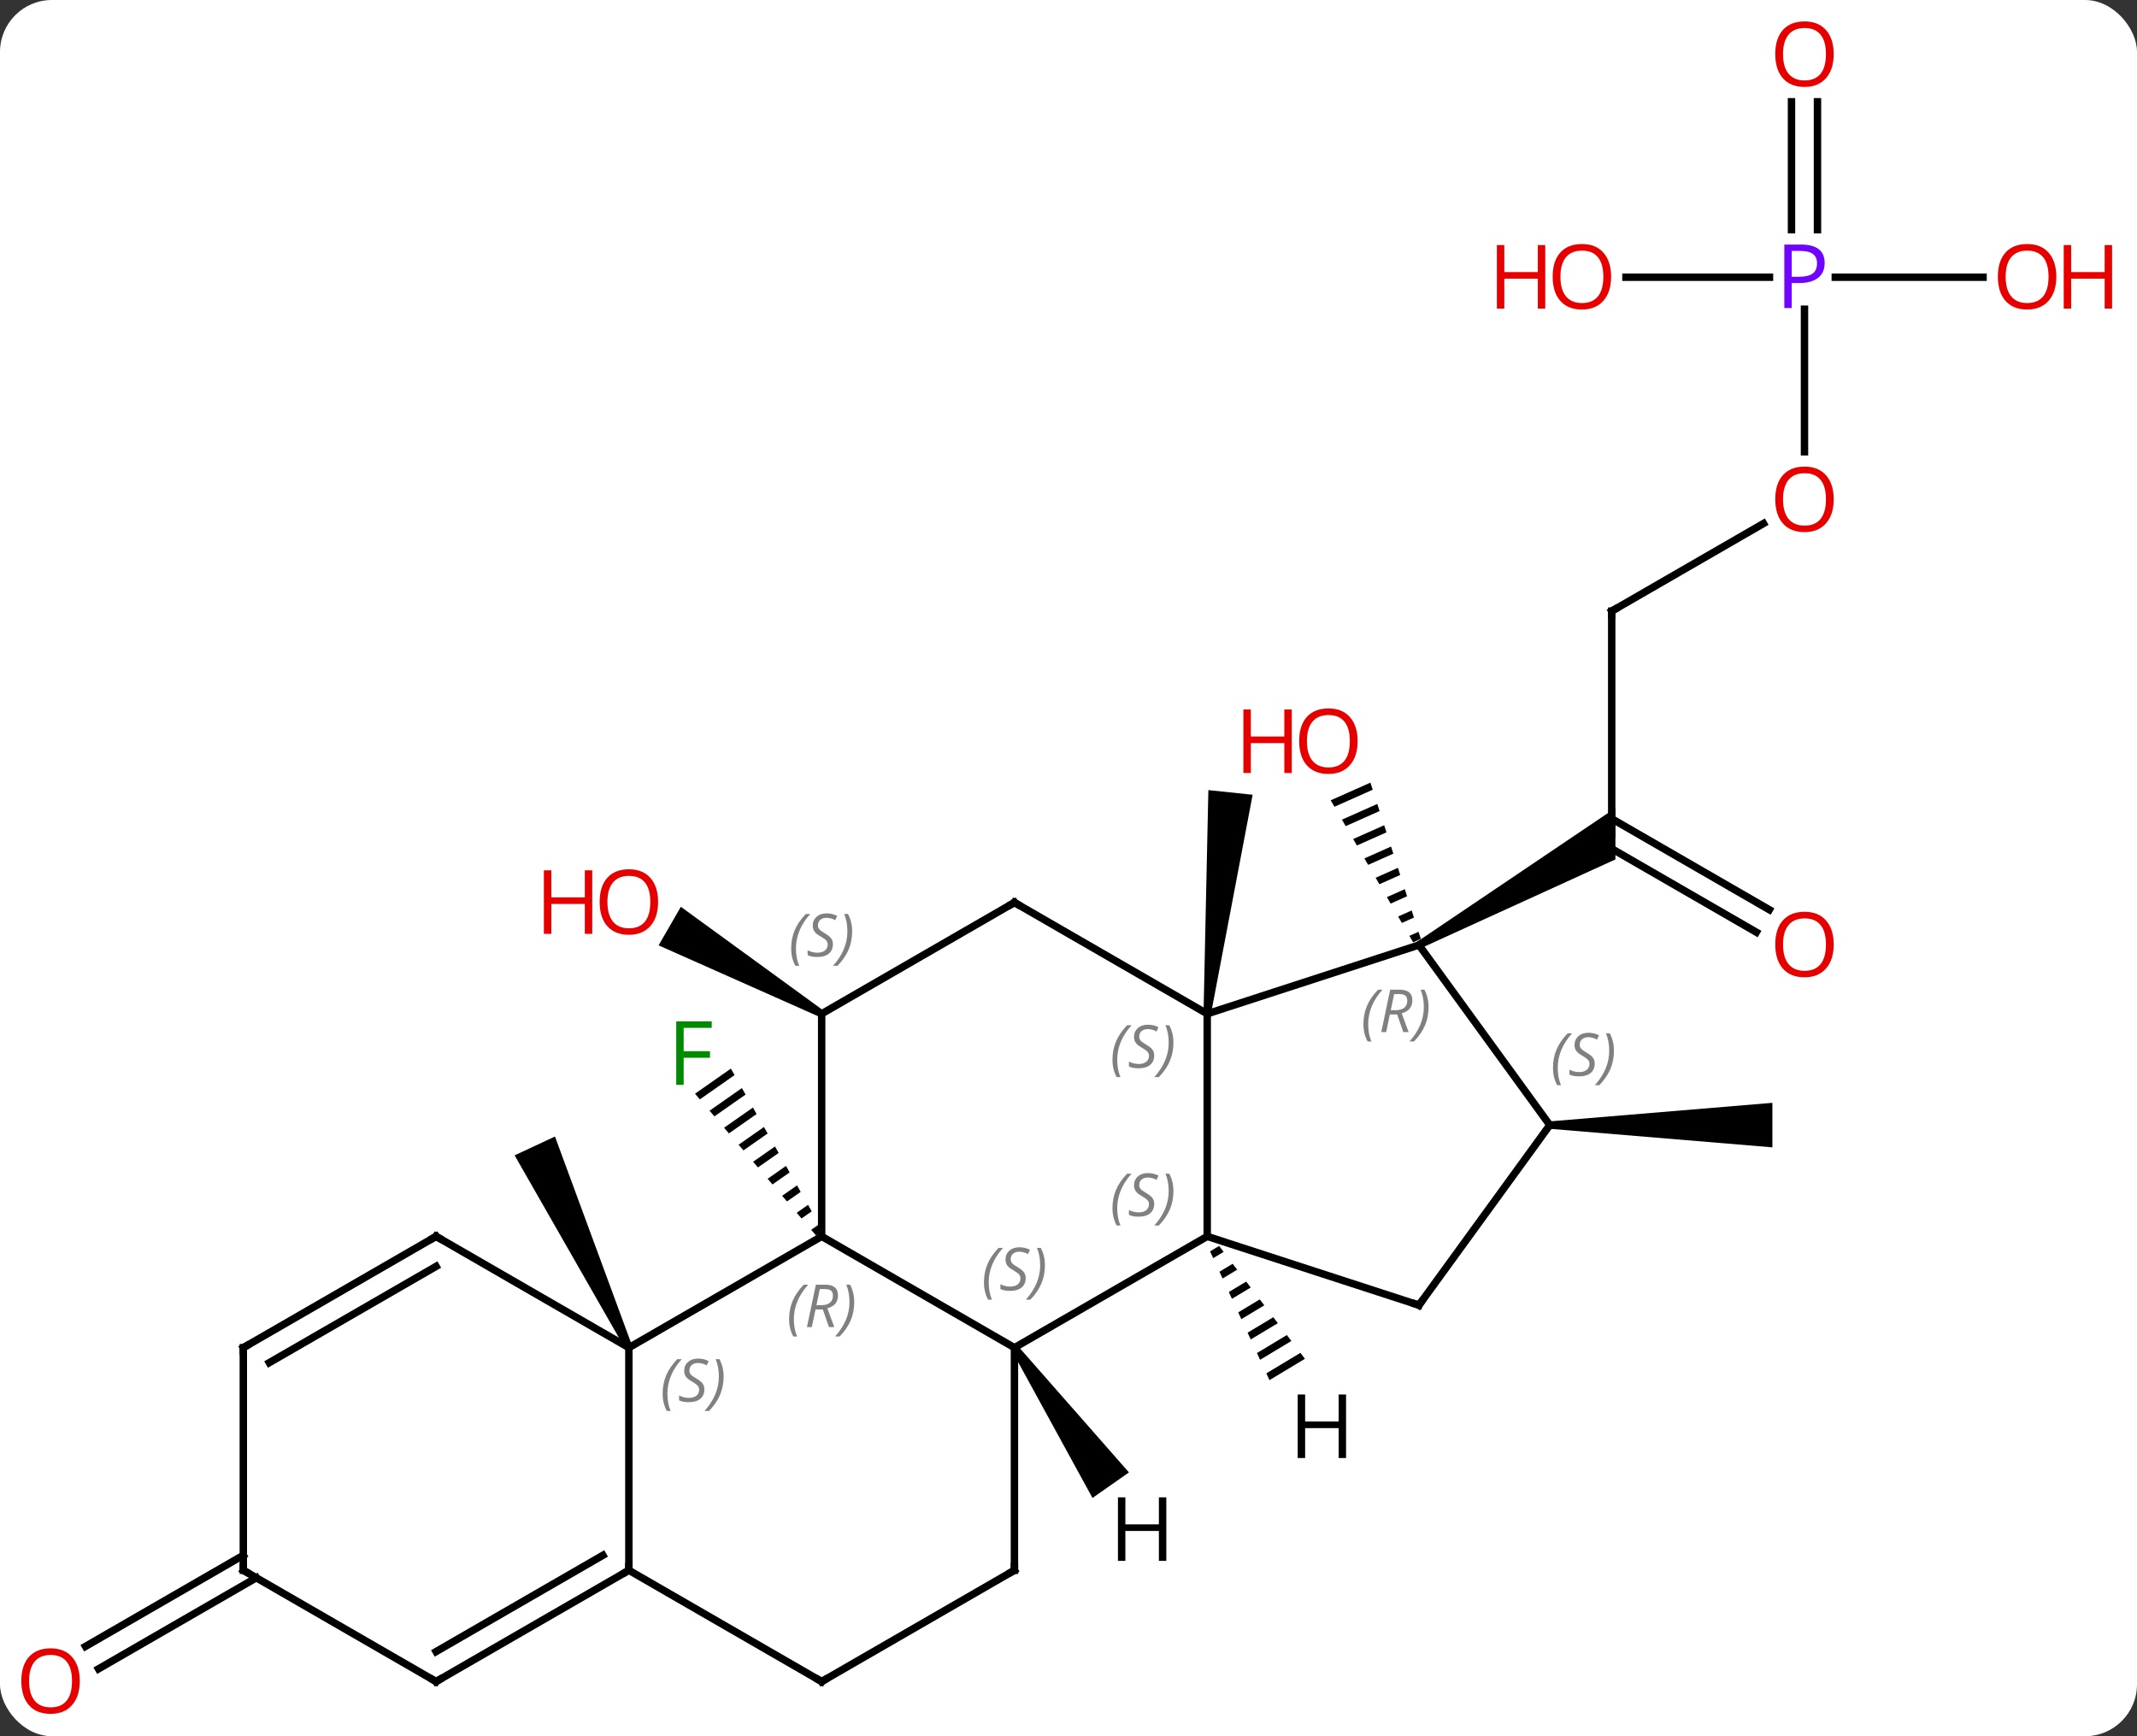 <svg width="288" viewBox="0 0 288 234" style="fill-opacity:1; color-rendering:auto; color-interpolation:auto; text-rendering:auto; stroke:black; stroke-linecap:square; stroke-miterlimit:10; shape-rendering:auto; stroke-opacity:1; fill:black; stroke-dasharray:none; font-weight:normal; stroke-width:1; font-family:'Open Sans'; font-style:normal; stroke-linejoin:miter; font-size:12; stroke-dashoffset:0; image-rendering:auto;" height="234" class="cas-substance-image" xmlns:xlink="http://www.w3.org/1999/xlink" xmlns="http://www.w3.org/2000/svg"><rect x="0" y="0" width="288" height="234" fill="#333333" stroke="none"/><svg class="cas-substance-single-component"><rect y="0" x="0" width="288" stroke="none" ry="7" rx="7" height="234" fill="white" class="cas-substance-group"/><svg y="0" x="0" width="288" viewBox="0 0 288 234" style="fill:black;" height="234" class="cas-substance-single-component-image"><svg><g><g transform="translate(140,117)" style="text-rendering:geometricPrecision; color-rendering:optimizeQuality; color-interpolation:linearRGB; stroke-linecap:butt; image-rendering:optimizeQuality;"><path style="stroke:none;" d="M23.192 19.687 L22.198 19.583 L22.849 -10.514 L28.817 -9.886 Z"/><path style="stroke:none;" d="M-41.499 27.023 L-46.333 30.404 L-45.68 31.169 L-45.68 31.169 L-41.004 27.897 L-41.499 27.023 ZM-40.014 29.646 L-44.376 32.697 L-44.376 32.697 L-43.723 33.462 L-39.519 30.52 L-39.519 30.52 L-40.014 29.646 ZM-38.528 32.269 L-42.418 34.991 L-42.418 34.991 L-41.766 35.755 L-41.766 35.755 L-38.033 33.143 L-38.528 32.269 ZM-37.043 34.892 L-40.461 37.284 L-39.809 38.048 L-39.809 38.048 L-36.548 35.766 L-36.548 35.766 L-37.043 34.892 ZM-35.557 37.515 L-38.504 39.577 L-38.504 39.577 L-37.852 40.341 L-37.852 40.341 L-35.062 38.389 L-35.062 38.389 L-35.557 37.515 ZM-34.072 40.138 L-36.547 41.87 L-36.547 41.87 L-35.895 42.634 L-35.895 42.634 L-33.577 41.012 L-34.072 40.138 ZM-32.586 42.761 L-34.59 44.163 L-34.59 44.163 L-33.938 44.927 L-33.938 44.927 L-32.091 43.635 L-32.586 42.761 ZM-31.101 45.384 L-32.633 46.456 L-32.633 46.456 L-31.98 47.22 L-31.98 47.22 L-30.605 46.258 L-31.101 45.384 ZM-29.615 48.007 L-30.676 48.749 L-30.676 48.749 L-30.023 49.513 L-30.023 49.513 L-29.12 48.881 L-29.12 48.881 L-29.615 48.007 Z"/><line y2="-34.635" y1="-4.635" x2="77.208" x1="77.208" style="fill:none;"/><line y2="8.639" y1="-3.119" x2="96.699" x1="76.333" style="fill:none;"/><line y2="5.608" y1="-6.656" x2="98.449" x1="77.208" style="fill:none;"/><path style="stroke:none;" d="M51.478 10.798 L50.978 9.932 L77.708 -8.099 L77.708 -1.171 Z"/><line y2="-46.446" y1="-34.635" x2="97.665" x1="77.208" style="fill:none;"/><line y2="-75.325" y1="-56.112" x2="103.188" x1="103.188" style="fill:none;"/><line y2="-103.283" y1="-86.041" x2="104.938" x1="104.938" style="fill:none;"/><line y2="-103.283" y1="-86.041" x2="101.438" x1="101.438" style="fill:none;"/><line y2="-79.635" y1="-79.635" x2="79.126" x1="98.469" style="fill:none;"/><line y2="-79.635" y1="-79.635" x2="127.251" x1="107.339" style="fill:none;"/><path style="stroke:none;" d="M44.69 -11.521 L39.336 -9.138 L39.841 -8.268 L44.999 -10.564 L44.999 -10.564 L44.69 -11.521 ZM45.617 -8.649 L40.851 -6.528 L40.851 -6.528 L41.356 -5.658 L45.925 -7.692 L45.925 -7.692 L45.617 -8.649 ZM46.543 -5.778 L42.365 -3.918 L42.87 -3.048 L46.852 -4.82 L46.852 -4.82 L46.543 -5.778 ZM47.469 -2.906 L43.88 -1.308 L44.385 -0.438 L47.778 -1.949 L47.469 -2.906 ZM48.396 -0.034 L45.394 1.302 L45.899 2.172 L48.705 0.923 L48.396 -0.034 ZM49.322 2.837 L46.908 3.912 L46.908 3.912 L47.413 4.782 L49.631 3.795 L49.631 3.795 L49.322 2.837 ZM50.248 5.709 L48.423 6.521 L48.928 7.391 L50.557 6.666 L50.248 5.709 ZM51.175 8.581 L49.937 9.131 L50.442 10.001 L51.484 9.538 L51.484 9.538 L51.175 8.581 Z"/><path style="stroke:none;" d="M68.862 35.135 L68.862 34.135 L98.862 31.635 L98.862 37.635 Z"/><path style="stroke:none;" d="M-54.795 64.424 L-55.701 64.846 L-70.645 38.714 L-65.207 36.178 Z"/><path style="stroke:none;" d="M-29.015 19.202 L-29.515 20.068 L-51.242 10.412 L-48.242 5.215 Z"/><line y2="95.645" y1="107.924" x2="-105.458" x1="-126.725" style="fill:none;"/><line y2="92.614" y1="104.893" x2="-107.208" x1="-128.476" style="fill:none;"/><line y2="64.635" y1="49.635" x2="-3.285" x1="22.695" style="fill:none;"/><line y2="19.635" y1="49.635" x2="22.695" x1="22.695" style="fill:none;"/><line y2="58.905" y1="49.635" x2="51.228" x1="22.695" style="fill:none;"/><line y2="49.635" y1="64.635" x2="-29.265" x1="-3.285" style="fill:none;"/><line y2="94.635" y1="64.635" x2="-3.285" x1="-3.285" style="fill:none;"/><line y2="10.365" y1="19.635" x2="51.228" x1="22.695" style="fill:none;"/><line y2="4.635" y1="19.635" x2="-3.285" x1="22.695" style="fill:none;"/><line y2="34.635" y1="58.905" x2="68.862" x1="51.228" style="fill:none;"/><line y2="64.635" y1="49.635" x2="-55.248" x1="-29.265" style="fill:none;"/><line y2="19.635" y1="49.635" x2="-29.265" x1="-29.265" style="fill:none;"/><line y2="109.635" y1="94.635" x2="-29.265" x1="-3.285" style="fill:none;"/><line y2="34.635" y1="10.365" x2="68.862" x1="51.228" style="fill:none;"/><line y2="19.635" y1="4.635" x2="-29.265" x1="-3.285" style="fill:none;"/><line y2="94.635" y1="64.635" x2="-55.248" x1="-55.248" style="fill:none;"/><line y2="49.635" y1="64.635" x2="-81.228" x1="-55.248" style="fill:none;"/><line y2="94.635" y1="109.635" x2="-55.248" x1="-29.265" style="fill:none;"/><line y2="109.635" y1="94.635" x2="-81.228" x1="-55.248" style="fill:none;"/><line y2="105.594" y1="92.614" x2="-81.228" x1="-58.748" style="fill:none;"/><line y2="64.635" y1="49.635" x2="-107.208" x1="-81.228" style="fill:none;"/><line y2="66.656" y1="53.676" x2="-103.708" x1="-81.228" style="fill:none;"/><line y2="94.635" y1="109.635" x2="-107.208" x1="-81.228" style="fill:none;"/><line y2="94.635" y1="64.635" x2="-107.208" x1="-107.208" style="fill:none;"/><path style="stroke:none;" d="M24.299 50.923 L23.08 51.656 L23.08 51.656 L23.501 52.569 L23.501 52.569 L24.907 51.724 L24.907 51.724 L24.299 50.923 ZM26.124 53.325 L24.343 54.396 L24.343 54.396 L24.765 55.309 L24.765 55.309 L26.733 54.125 L26.124 53.325 ZM27.95 55.727 L25.607 57.136 L25.607 57.136 L26.029 58.049 L26.029 58.049 L28.559 56.527 L28.559 56.527 L27.95 55.727 ZM29.776 58.128 L26.871 59.876 L26.871 59.876 L27.292 60.789 L27.292 60.789 L30.385 58.929 L30.385 58.929 L29.776 58.128 ZM31.602 60.53 L28.135 62.615 L28.135 62.615 L28.556 63.529 L28.556 63.529 L32.211 61.331 L32.211 61.331 L31.602 60.53 ZM33.428 62.932 L29.398 65.355 L29.398 65.355 L29.82 66.269 L29.82 66.269 L34.036 63.732 L34.036 63.732 L33.428 62.932 ZM35.254 65.334 L30.662 68.095 L30.662 68.095 L31.084 69.008 L31.084 69.008 L35.862 66.134 L35.862 66.134 L35.254 65.334 Z"/><path style="stroke:none;" d="M-3.695 64.922 L-2.875 64.348 L12.148 81.446 L7.233 84.887 Z"/></g><g transform="translate(140,117)" style="fill:rgb(0,138,0); text-rendering:geometricPrecision; color-rendering:optimizeQuality; image-rendering:optimizeQuality; font-family:'Open Sans'; stroke:rgb(0,138,0); color-interpolation:linearRGB;"><path style="stroke:none;" d="M-47.864 29.218 L-48.864 29.218 L-48.864 20.656 L-44.082 20.656 L-44.082 21.531 L-47.864 21.531 L-47.864 24.671 L-44.317 24.671 L-44.317 25.562 L-47.864 25.562 L-47.864 29.218 Z"/></g><g transform="translate(140,117)" style="stroke-linecap:butt; text-rendering:geometricPrecision; color-rendering:optimizeQuality; image-rendering:optimizeQuality; font-family:'Open Sans'; color-interpolation:linearRGB; stroke-miterlimit:5;"><path style="fill:none;" d="M77.208 -34.135 L77.208 -34.635 L77.641 -34.885"/><path style="fill:rgb(230,0,0); stroke:none;" d="M107.126 10.295 Q107.126 12.357 106.086 13.537 Q105.047 14.717 103.204 14.717 Q101.313 14.717 100.282 13.553 Q99.251 12.388 99.251 10.279 Q99.251 8.185 100.282 7.037 Q101.313 5.888 103.204 5.888 Q105.063 5.888 106.094 7.06 Q107.126 8.232 107.126 10.295 ZM100.297 10.295 Q100.297 12.029 101.04 12.935 Q101.782 13.842 103.204 13.842 Q104.626 13.842 105.352 12.943 Q106.079 12.045 106.079 10.295 Q106.079 8.56 105.352 7.67 Q104.626 6.779 103.204 6.779 Q101.782 6.779 101.04 7.678 Q100.297 8.576 100.297 10.295 Z"/><path style="fill:rgb(230,0,0); stroke:none;" d="M107.126 -49.705 Q107.126 -47.643 106.086 -46.463 Q105.047 -45.283 103.204 -45.283 Q101.313 -45.283 100.282 -46.447 Q99.251 -47.612 99.251 -49.721 Q99.251 -51.815 100.282 -52.963 Q101.313 -54.112 103.204 -54.112 Q105.063 -54.112 106.094 -52.94 Q107.126 -51.768 107.126 -49.705 ZM100.297 -49.705 Q100.297 -47.971 101.04 -47.065 Q101.782 -46.158 103.204 -46.158 Q104.626 -46.158 105.352 -47.057 Q106.079 -47.955 106.079 -49.705 Q106.079 -51.44 105.352 -52.33 Q104.626 -53.221 103.204 -53.221 Q101.782 -53.221 101.04 -52.322 Q100.297 -51.424 100.297 -49.705 Z"/><path style="fill:rgb(111,5,255); stroke:none;" d="M105.907 -81.557 Q105.907 -80.244 105.016 -79.549 Q104.126 -78.854 102.485 -78.854 L101.469 -78.854 L101.469 -75.479 L100.469 -75.479 L100.469 -84.041 L102.704 -84.041 Q105.907 -84.041 105.907 -81.557 ZM101.469 -79.698 L102.376 -79.698 Q103.688 -79.698 104.282 -80.127 Q104.876 -80.557 104.876 -81.51 Q104.876 -82.354 104.321 -82.768 Q103.766 -83.182 102.579 -83.182 L101.469 -83.182 L101.469 -79.698 Z"/><path style="fill:rgb(230,0,0); stroke:none;" d="M107.126 -109.705 Q107.126 -107.643 106.086 -106.463 Q105.047 -105.283 103.204 -105.283 Q101.313 -105.283 100.282 -106.448 Q99.251 -107.612 99.251 -109.721 Q99.251 -111.815 100.282 -112.963 Q101.313 -114.112 103.204 -114.112 Q105.063 -114.112 106.094 -112.94 Q107.126 -111.768 107.126 -109.705 ZM100.297 -109.705 Q100.297 -107.971 101.04 -107.065 Q101.782 -106.158 103.204 -106.158 Q104.626 -106.158 105.352 -107.057 Q106.079 -107.955 106.079 -109.705 Q106.079 -111.44 105.352 -112.33 Q104.626 -113.221 103.204 -113.221 Q101.782 -113.221 101.04 -112.323 Q100.297 -111.424 100.297 -109.705 Z"/><path style="fill:rgb(230,0,0); stroke:none;" d="M77.126 -79.705 Q77.126 -77.643 76.086 -76.463 Q75.047 -75.283 73.204 -75.283 Q71.313 -75.283 70.282 -76.448 Q69.251 -77.612 69.251 -79.721 Q69.251 -81.815 70.282 -82.963 Q71.313 -84.112 73.204 -84.112 Q75.063 -84.112 76.094 -82.94 Q77.126 -81.768 77.126 -79.705 ZM70.297 -79.705 Q70.297 -77.971 71.04 -77.065 Q71.782 -76.158 73.204 -76.158 Q74.626 -76.158 75.352 -77.057 Q76.079 -77.955 76.079 -79.705 Q76.079 -81.44 75.352 -82.33 Q74.626 -83.221 73.204 -83.221 Q71.782 -83.221 71.04 -82.323 Q70.297 -81.424 70.297 -79.705 Z"/><path style="fill:rgb(230,0,0); stroke:none;" d="M68.251 -75.408 L67.251 -75.408 L67.251 -79.44 L62.735 -79.44 L62.735 -75.408 L61.735 -75.408 L61.735 -83.971 L62.735 -83.971 L62.735 -80.33 L67.251 -80.33 L67.251 -83.971 L68.251 -83.971 L68.251 -75.408 Z"/><path style="fill:rgb(230,0,0); stroke:none;" d="M137.125 -79.705 Q137.125 -77.643 136.086 -76.463 Q135.047 -75.283 133.204 -75.283 Q131.313 -75.283 130.282 -76.448 Q129.25 -77.612 129.25 -79.721 Q129.25 -81.815 130.282 -82.963 Q131.313 -84.112 133.204 -84.112 Q135.063 -84.112 136.094 -82.94 Q137.125 -81.768 137.125 -79.705 ZM130.297 -79.705 Q130.297 -77.971 131.04 -77.065 Q131.782 -76.158 133.204 -76.158 Q134.625 -76.158 135.352 -77.057 Q136.079 -77.955 136.079 -79.705 Q136.079 -81.44 135.352 -82.33 Q134.625 -83.221 133.204 -83.221 Q131.782 -83.221 131.04 -82.323 Q130.297 -81.424 130.297 -79.705 Z"/><path style="fill:rgb(230,0,0); stroke:none;" d="M144.641 -75.408 L143.641 -75.408 L143.641 -79.44 L139.125 -79.44 L139.125 -75.408 L138.125 -75.408 L138.125 -83.971 L139.125 -83.971 L139.125 -80.33 L143.641 -80.33 L143.641 -83.971 L144.641 -83.971 L144.641 -75.408 Z"/><path style="fill:rgb(230,0,0); stroke:none;" d="M42.962 -17.113 Q42.962 -15.051 41.922 -13.871 Q40.883 -12.691 39.04 -12.691 Q37.149 -12.691 36.118 -13.855 Q35.087 -15.02 35.087 -17.129 Q35.087 -19.223 36.118 -20.371 Q37.149 -21.52 39.04 -21.52 Q40.899 -21.52 41.93 -20.348 Q42.962 -19.176 42.962 -17.113 ZM36.133 -17.113 Q36.133 -15.379 36.876 -14.473 Q37.618 -13.566 39.04 -13.566 Q40.462 -13.566 41.188 -14.465 Q41.915 -15.363 41.915 -17.113 Q41.915 -18.848 41.188 -19.738 Q40.462 -20.629 39.04 -20.629 Q37.618 -20.629 36.876 -19.73 Q36.133 -18.832 36.133 -17.113 Z"/><path style="fill:rgb(230,0,0); stroke:none;" d="M34.087 -12.816 L33.087 -12.816 L33.087 -16.848 L28.571 -16.848 L28.571 -12.816 L27.571 -12.816 L27.571 -21.379 L28.571 -21.379 L28.571 -17.738 L33.087 -17.738 L33.087 -21.379 L34.087 -21.379 L34.087 -12.816 Z"/><path style="fill:rgb(230,0,0); stroke:none;" d="M-51.31 4.565 Q-51.31 6.627 -52.35 7.807 Q-53.389 8.987 -55.232 8.987 Q-57.123 8.987 -58.154 7.822 Q-59.185 6.658 -59.185 4.549 Q-59.185 2.455 -58.154 1.307 Q-57.123 0.158 -55.232 0.158 Q-53.373 0.158 -52.342 1.33 Q-51.31 2.502 -51.31 4.565 ZM-58.139 4.565 Q-58.139 6.299 -57.396 7.205 Q-56.654 8.112 -55.232 8.112 Q-53.81 8.112 -53.084 7.213 Q-52.357 6.315 -52.357 4.565 Q-52.357 2.83 -53.084 1.94 Q-53.81 1.049 -55.232 1.049 Q-56.654 1.049 -57.396 1.948 Q-58.139 2.846 -58.139 4.565 Z"/><path style="fill:rgb(230,0,0); stroke:none;" d="M-60.185 8.862 L-61.185 8.862 L-61.185 4.83 L-65.701 4.83 L-65.701 8.862 L-66.701 8.862 L-66.701 0.299 L-65.701 0.299 L-65.701 3.94 L-61.185 3.94 L-61.185 0.299 L-60.185 0.299 L-60.185 8.862 Z"/><path style="fill:rgb(230,0,0); stroke:none;" d="M-129.25 109.565 Q-129.25 111.627 -130.29 112.807 Q-131.329 113.987 -133.172 113.987 Q-135.063 113.987 -136.094 112.823 Q-137.125 111.658 -137.125 109.549 Q-137.125 107.455 -136.094 106.307 Q-135.063 105.158 -133.172 105.158 Q-131.313 105.158 -130.282 106.33 Q-129.25 107.502 -129.25 109.565 ZM-136.079 109.565 Q-136.079 111.299 -135.336 112.205 Q-134.594 113.112 -133.172 113.112 Q-131.75 113.112 -131.024 112.213 Q-130.297 111.315 -130.297 109.565 Q-130.297 107.83 -131.024 106.94 Q-131.75 106.049 -133.172 106.049 Q-134.594 106.049 -135.336 106.948 Q-136.079 107.846 -136.079 109.565 Z"/></g><g transform="translate(140,117)" style="stroke-linecap:butt; font-size:8.4px; fill:gray; text-rendering:geometricPrecision; image-rendering:optimizeQuality; color-rendering:optimizeQuality; font-family:'Open Sans'; font-style:italic; stroke:gray; color-interpolation:linearRGB; stroke-miterlimit:5;"><path style="stroke:none;" d="M9.926 45.838 Q9.926 44.51 10.395 43.385 Q10.864 42.26 11.895 41.182 L12.504 41.182 Q11.536 42.244 11.051 43.416 Q10.567 44.588 10.567 45.823 Q10.567 47.151 11.004 48.166 L10.489 48.166 Q9.926 47.135 9.926 45.838 ZM15.549 45.244 Q15.549 46.073 15.002 46.526 Q14.455 46.979 13.455 46.979 Q13.049 46.979 12.736 46.924 Q12.424 46.869 12.143 46.729 L12.143 46.073 Q12.768 46.401 13.471 46.401 Q14.096 46.401 14.471 46.104 Q14.846 45.807 14.846 45.291 Q14.846 44.979 14.643 44.752 Q14.439 44.526 13.877 44.198 Q13.283 43.869 13.057 43.541 Q12.83 43.213 12.83 42.76 Q12.83 42.026 13.346 41.565 Q13.861 41.104 14.705 41.104 Q15.08 41.104 15.416 41.182 Q15.752 41.26 16.127 41.432 L15.861 42.026 Q15.611 41.869 15.291 41.783 Q14.971 41.698 14.705 41.698 Q14.174 41.698 13.853 41.971 Q13.533 42.244 13.533 42.713 Q13.533 42.916 13.603 43.065 Q13.674 43.213 13.814 43.346 Q13.955 43.479 14.377 43.729 Q14.939 44.073 15.143 44.268 Q15.346 44.463 15.447 44.698 Q15.549 44.932 15.549 45.244 ZM18.143 43.526 Q18.143 44.854 17.667 45.987 Q17.19 47.119 16.174 48.166 L15.565 48.166 Q17.503 46.01 17.503 43.526 Q17.503 42.198 17.065 41.182 L17.581 41.182 Q18.143 42.244 18.143 43.526 Z"/><path style="stroke:none;" d="M-7.394 55.838 Q-7.394 54.51 -6.925 53.385 Q-6.456 52.26 -5.425 51.182 L-4.815 51.182 Q-5.784 52.244 -6.269 53.416 Q-6.753 54.588 -6.753 55.822 Q-6.753 57.151 -6.315 58.166 L-6.831 58.166 Q-7.394 57.135 -7.394 55.838 ZM-1.771 55.244 Q-1.771 56.072 -2.318 56.526 Q-2.865 56.979 -3.865 56.979 Q-4.271 56.979 -4.583 56.924 Q-4.896 56.869 -5.177 56.729 L-5.177 56.072 Q-4.552 56.401 -3.849 56.401 Q-3.224 56.401 -2.849 56.104 Q-2.474 55.807 -2.474 55.291 Q-2.474 54.979 -2.677 54.752 Q-2.88 54.526 -3.443 54.197 Q-4.037 53.869 -4.263 53.541 Q-4.49 53.213 -4.49 52.76 Q-4.49 52.026 -3.974 51.565 Q-3.458 51.104 -2.615 51.104 Q-2.24 51.104 -1.904 51.182 Q-1.568 51.26 -1.193 51.432 L-1.458 52.026 Q-1.708 51.869 -2.029 51.783 Q-2.349 51.697 -2.615 51.697 Q-3.146 51.697 -3.466 51.971 Q-3.787 52.244 -3.787 52.713 Q-3.787 52.916 -3.716 53.065 Q-3.646 53.213 -3.505 53.346 Q-3.365 53.479 -2.943 53.729 Q-2.38 54.072 -2.177 54.268 Q-1.974 54.463 -1.873 54.697 Q-1.771 54.932 -1.771 55.244 ZM0.824 53.526 Q0.824 54.854 0.347 55.987 Q-0.13 57.119 -1.145 58.166 L-1.755 58.166 Q0.183 56.01 0.183 53.526 Q0.183 52.197 -0.255 51.182 L0.261 51.182 Q0.824 52.244 0.824 53.526 Z"/><path style="stroke:none;" d="M9.926 25.838 Q9.926 24.51 10.395 23.385 Q10.864 22.26 11.895 21.182 L12.504 21.182 Q11.536 22.244 11.051 23.416 Q10.567 24.588 10.567 25.822 Q10.567 27.151 11.004 28.166 L10.489 28.166 Q9.926 27.135 9.926 25.838 ZM15.549 25.244 Q15.549 26.072 15.002 26.526 Q14.455 26.979 13.455 26.979 Q13.049 26.979 12.736 26.924 Q12.424 26.869 12.143 26.729 L12.143 26.072 Q12.768 26.401 13.471 26.401 Q14.096 26.401 14.471 26.104 Q14.846 25.807 14.846 25.291 Q14.846 24.979 14.643 24.752 Q14.439 24.526 13.877 24.197 Q13.283 23.869 13.057 23.541 Q12.83 23.213 12.83 22.76 Q12.83 22.026 13.346 21.565 Q13.861 21.104 14.705 21.104 Q15.08 21.104 15.416 21.182 Q15.752 21.26 16.127 21.432 L15.861 22.026 Q15.611 21.869 15.291 21.783 Q14.971 21.697 14.705 21.697 Q14.174 21.697 13.853 21.971 Q13.533 22.244 13.533 22.713 Q13.533 22.916 13.603 23.065 Q13.674 23.213 13.814 23.346 Q13.955 23.479 14.377 23.729 Q14.939 24.072 15.143 24.268 Q15.346 24.463 15.447 24.697 Q15.549 24.932 15.549 25.244 ZM18.143 23.526 Q18.143 24.854 17.667 25.986 Q17.19 27.119 16.174 28.166 L15.565 28.166 Q17.503 26.01 17.503 23.526 Q17.503 22.197 17.065 21.182 L17.581 21.182 Q18.143 22.244 18.143 23.526 Z"/><path style="fill:none; stroke:black;" d="M50.752 58.751 L51.228 58.905 L51.522 58.501"/><path style="stroke:none;" d="M-33.654 60.799 Q-33.654 59.471 -33.185 58.346 Q-32.716 57.221 -31.685 56.143 L-31.076 56.143 Q-32.044 57.205 -32.529 58.377 Q-33.013 59.549 -33.013 60.783 Q-33.013 62.112 -32.576 63.127 L-33.091 63.127 Q-33.654 62.096 -33.654 60.799 ZM-30.094 59.487 L-30.594 61.862 L-31.25 61.862 L-30.047 56.143 L-28.797 56.143 Q-27.063 56.143 -27.063 57.58 Q-27.063 58.94 -28.5 59.33 L-27.563 61.862 L-28.281 61.862 L-29.11 59.487 L-30.094 59.487 ZM-29.516 56.737 Q-29.906 58.658 -29.969 58.908 L-29.313 58.908 Q-28.563 58.908 -28.156 58.58 Q-27.75 58.252 -27.75 57.627 Q-27.75 57.158 -28.008 56.947 Q-28.266 56.737 -28.86 56.737 L-29.516 56.737 ZM-24.877 58.487 Q-24.877 59.815 -25.353 60.947 Q-25.83 62.08 -26.845 63.127 L-27.455 63.127 Q-25.517 60.971 -25.517 58.487 Q-25.517 57.158 -25.955 56.143 L-25.439 56.143 Q-24.877 57.205 -24.877 58.487 Z"/><path style="fill:none; stroke:black;" d="M-3.285 94.135 L-3.285 94.635 L-3.718 94.885"/><path style="stroke:none;" d="M43.749 21.04 Q43.749 19.712 44.218 18.587 Q44.687 17.462 45.718 16.383 L46.327 16.383 Q45.358 17.446 44.874 18.618 Q44.39 19.79 44.39 21.024 Q44.39 22.352 44.827 23.368 L44.312 23.368 Q43.749 22.337 43.749 21.04 ZM47.309 19.727 L46.809 22.102 L46.153 22.102 L47.356 16.383 L48.606 16.383 Q50.34 16.383 50.34 17.821 Q50.34 19.18 48.903 19.571 L49.84 22.102 L49.122 22.102 L48.294 19.727 L47.309 19.727 ZM47.887 16.977 Q47.497 18.899 47.434 19.149 L48.09 19.149 Q48.84 19.149 49.247 18.821 Q49.653 18.493 49.653 17.868 Q49.653 17.399 49.395 17.188 Q49.137 16.977 48.544 16.977 L47.887 16.977 ZM52.526 18.727 Q52.526 20.055 52.05 21.188 Q51.573 22.321 50.558 23.368 L49.948 23.368 Q51.886 21.212 51.886 18.727 Q51.886 17.399 51.448 16.383 L51.964 16.383 Q52.526 17.446 52.526 18.727 Z"/><path style="fill:none; stroke:black;" d="M-2.852 4.885 L-3.285 4.635 L-3.718 4.885"/><path style="stroke:none;" d="M69.293 26.928 Q69.293 25.6 69.762 24.475 Q70.231 23.35 71.262 22.272 L71.871 22.272 Q70.903 23.334 70.418 24.506 Q69.934 25.678 69.934 26.912 Q69.934 28.241 70.371 29.256 L69.856 29.256 Q69.293 28.225 69.293 26.928 ZM74.916 26.334 Q74.916 27.162 74.369 27.616 Q73.822 28.069 72.822 28.069 Q72.416 28.069 72.103 28.014 Q71.791 27.959 71.51 27.819 L71.51 27.162 Q72.135 27.491 72.838 27.491 Q73.463 27.491 73.838 27.194 Q74.213 26.897 74.213 26.381 Q74.213 26.069 74.01 25.842 Q73.806 25.616 73.244 25.287 Q72.65 24.959 72.424 24.631 Q72.197 24.303 72.197 23.85 Q72.197 23.116 72.713 22.655 Q73.228 22.194 74.072 22.194 Q74.447 22.194 74.783 22.272 Q75.119 22.35 75.494 22.522 L75.228 23.116 Q74.978 22.959 74.658 22.873 Q74.338 22.787 74.072 22.787 Q73.541 22.787 73.221 23.061 Q72.9 23.334 72.9 23.803 Q72.9 24.006 72.971 24.155 Q73.041 24.303 73.181 24.436 Q73.322 24.569 73.744 24.819 Q74.306 25.162 74.51 25.358 Q74.713 25.553 74.814 25.787 Q74.916 26.022 74.916 26.334 ZM77.51 24.616 Q77.51 25.944 77.034 27.076 Q76.557 28.209 75.542 29.256 L74.932 29.256 Q76.87 27.1 76.87 24.616 Q76.87 23.287 76.432 22.272 L76.948 22.272 Q77.51 23.334 77.51 24.616 Z"/><path style="stroke:none;" d="M-50.696 70.838 Q-50.696 69.51 -50.228 68.385 Q-49.759 67.26 -48.728 66.182 L-48.118 66.182 Q-49.087 67.245 -49.571 68.416 Q-50.056 69.588 -50.056 70.823 Q-50.056 72.151 -49.618 73.166 L-50.134 73.166 Q-50.696 72.135 -50.696 70.838 ZM-45.074 70.245 Q-45.074 71.073 -45.621 71.526 Q-46.167 71.979 -47.167 71.979 Q-47.574 71.979 -47.886 71.924 Q-48.199 71.87 -48.48 71.729 L-48.48 71.073 Q-47.855 71.401 -47.152 71.401 Q-46.527 71.401 -46.152 71.104 Q-45.777 70.807 -45.777 70.291 Q-45.777 69.979 -45.98 69.752 Q-46.183 69.526 -46.746 69.198 Q-47.339 68.87 -47.566 68.541 Q-47.792 68.213 -47.792 67.76 Q-47.792 67.026 -47.277 66.565 Q-46.761 66.104 -45.917 66.104 Q-45.542 66.104 -45.207 66.182 Q-44.871 66.26 -44.496 66.432 L-44.761 67.026 Q-45.011 66.87 -45.332 66.784 Q-45.652 66.698 -45.917 66.698 Q-46.449 66.698 -46.769 66.971 Q-47.089 67.245 -47.089 67.713 Q-47.089 67.916 -47.019 68.065 Q-46.949 68.213 -46.808 68.346 Q-46.667 68.479 -46.246 68.729 Q-45.683 69.073 -45.48 69.268 Q-45.277 69.463 -45.175 69.698 Q-45.074 69.932 -45.074 70.245 ZM-42.479 68.526 Q-42.479 69.854 -42.956 70.987 Q-43.432 72.12 -44.448 73.166 L-45.057 73.166 Q-43.12 71.01 -43.12 68.526 Q-43.12 67.198 -43.557 66.182 L-43.042 66.182 Q-42.479 67.245 -42.479 68.526 Z"/><path style="stroke:none;" d="M-33.374 10.838 Q-33.374 9.51 -32.905 8.385 Q-32.436 7.26 -31.405 6.182 L-30.796 6.182 Q-31.764 7.244 -32.249 8.416 Q-32.733 9.588 -32.733 10.822 Q-32.733 12.151 -32.296 13.166 L-32.811 13.166 Q-33.374 12.135 -33.374 10.838 ZM-27.751 10.244 Q-27.751 11.072 -28.298 11.526 Q-28.845 11.979 -29.845 11.979 Q-30.251 11.979 -30.564 11.924 Q-30.876 11.869 -31.157 11.729 L-31.157 11.072 Q-30.532 11.401 -29.829 11.401 Q-29.204 11.401 -28.829 11.104 Q-28.454 10.807 -28.454 10.291 Q-28.454 9.979 -28.657 9.752 Q-28.861 9.526 -29.423 9.197 Q-30.017 8.869 -30.243 8.541 Q-30.47 8.213 -30.47 7.76 Q-30.47 7.026 -29.954 6.565 Q-29.439 6.104 -28.595 6.104 Q-28.22 6.104 -27.884 6.182 Q-27.548 6.26 -27.173 6.432 L-27.439 7.026 Q-27.689 6.869 -28.009 6.783 Q-28.329 6.697 -28.595 6.697 Q-29.126 6.697 -29.447 6.971 Q-29.767 7.244 -29.767 7.713 Q-29.767 7.916 -29.697 8.065 Q-29.626 8.213 -29.486 8.346 Q-29.345 8.479 -28.923 8.729 Q-28.361 9.072 -28.157 9.268 Q-27.954 9.463 -27.853 9.697 Q-27.751 9.932 -27.751 10.244 ZM-25.157 8.526 Q-25.157 9.854 -25.633 10.987 Q-26.11 12.119 -27.125 13.166 L-27.735 13.166 Q-25.797 11.01 -25.797 8.526 Q-25.797 7.197 -26.235 6.182 L-25.719 6.182 Q-25.157 7.244 -25.157 8.526 Z"/><path style="fill:none; stroke:black;" d="M-28.832 109.385 L-29.265 109.635 L-29.698 109.385"/><path style="fill:none; stroke:black;" d="M-55.681 94.885 L-55.248 94.635 L-55.248 94.135"/><path style="fill:none; stroke:black;" d="M-80.795 49.885 L-81.228 49.635 L-81.661 49.885"/><path style="fill:none; stroke:black;" d="M-80.795 109.385 L-81.228 109.635 L-81.661 109.385"/><path style="fill:none; stroke:black;" d="M-106.775 64.385 L-107.208 64.635 L-107.208 65.135"/><path style="fill:none; stroke:black;" d="M-106.775 94.885 L-107.208 94.635 L-107.208 94.135"/></g><g transform="translate(140,117)" style="stroke-linecap:butt; text-rendering:geometricPrecision; color-rendering:optimizeQuality; image-rendering:optimizeQuality; font-family:'Open Sans'; color-interpolation:linearRGB; stroke-miterlimit:5;"><path style="stroke:none;" d="M41.406 79.507 L40.406 79.507 L40.406 75.476 L35.89 75.476 L35.89 79.507 L34.89 79.507 L34.89 70.945 L35.89 70.945 L35.89 74.585 L40.406 74.585 L40.406 70.945 L41.406 70.945 L41.406 79.507 Z"/><path style="stroke:none;" d="M17.181 93.367 L16.181 93.367 L16.181 89.336 L11.665 89.336 L11.665 93.367 L10.665 93.367 L10.665 84.805 L11.665 84.805 L11.665 88.445 L16.181 88.445 L16.181 84.805 L17.181 84.805 L17.181 93.367 Z"/></g></g></svg></svg></svg></svg>